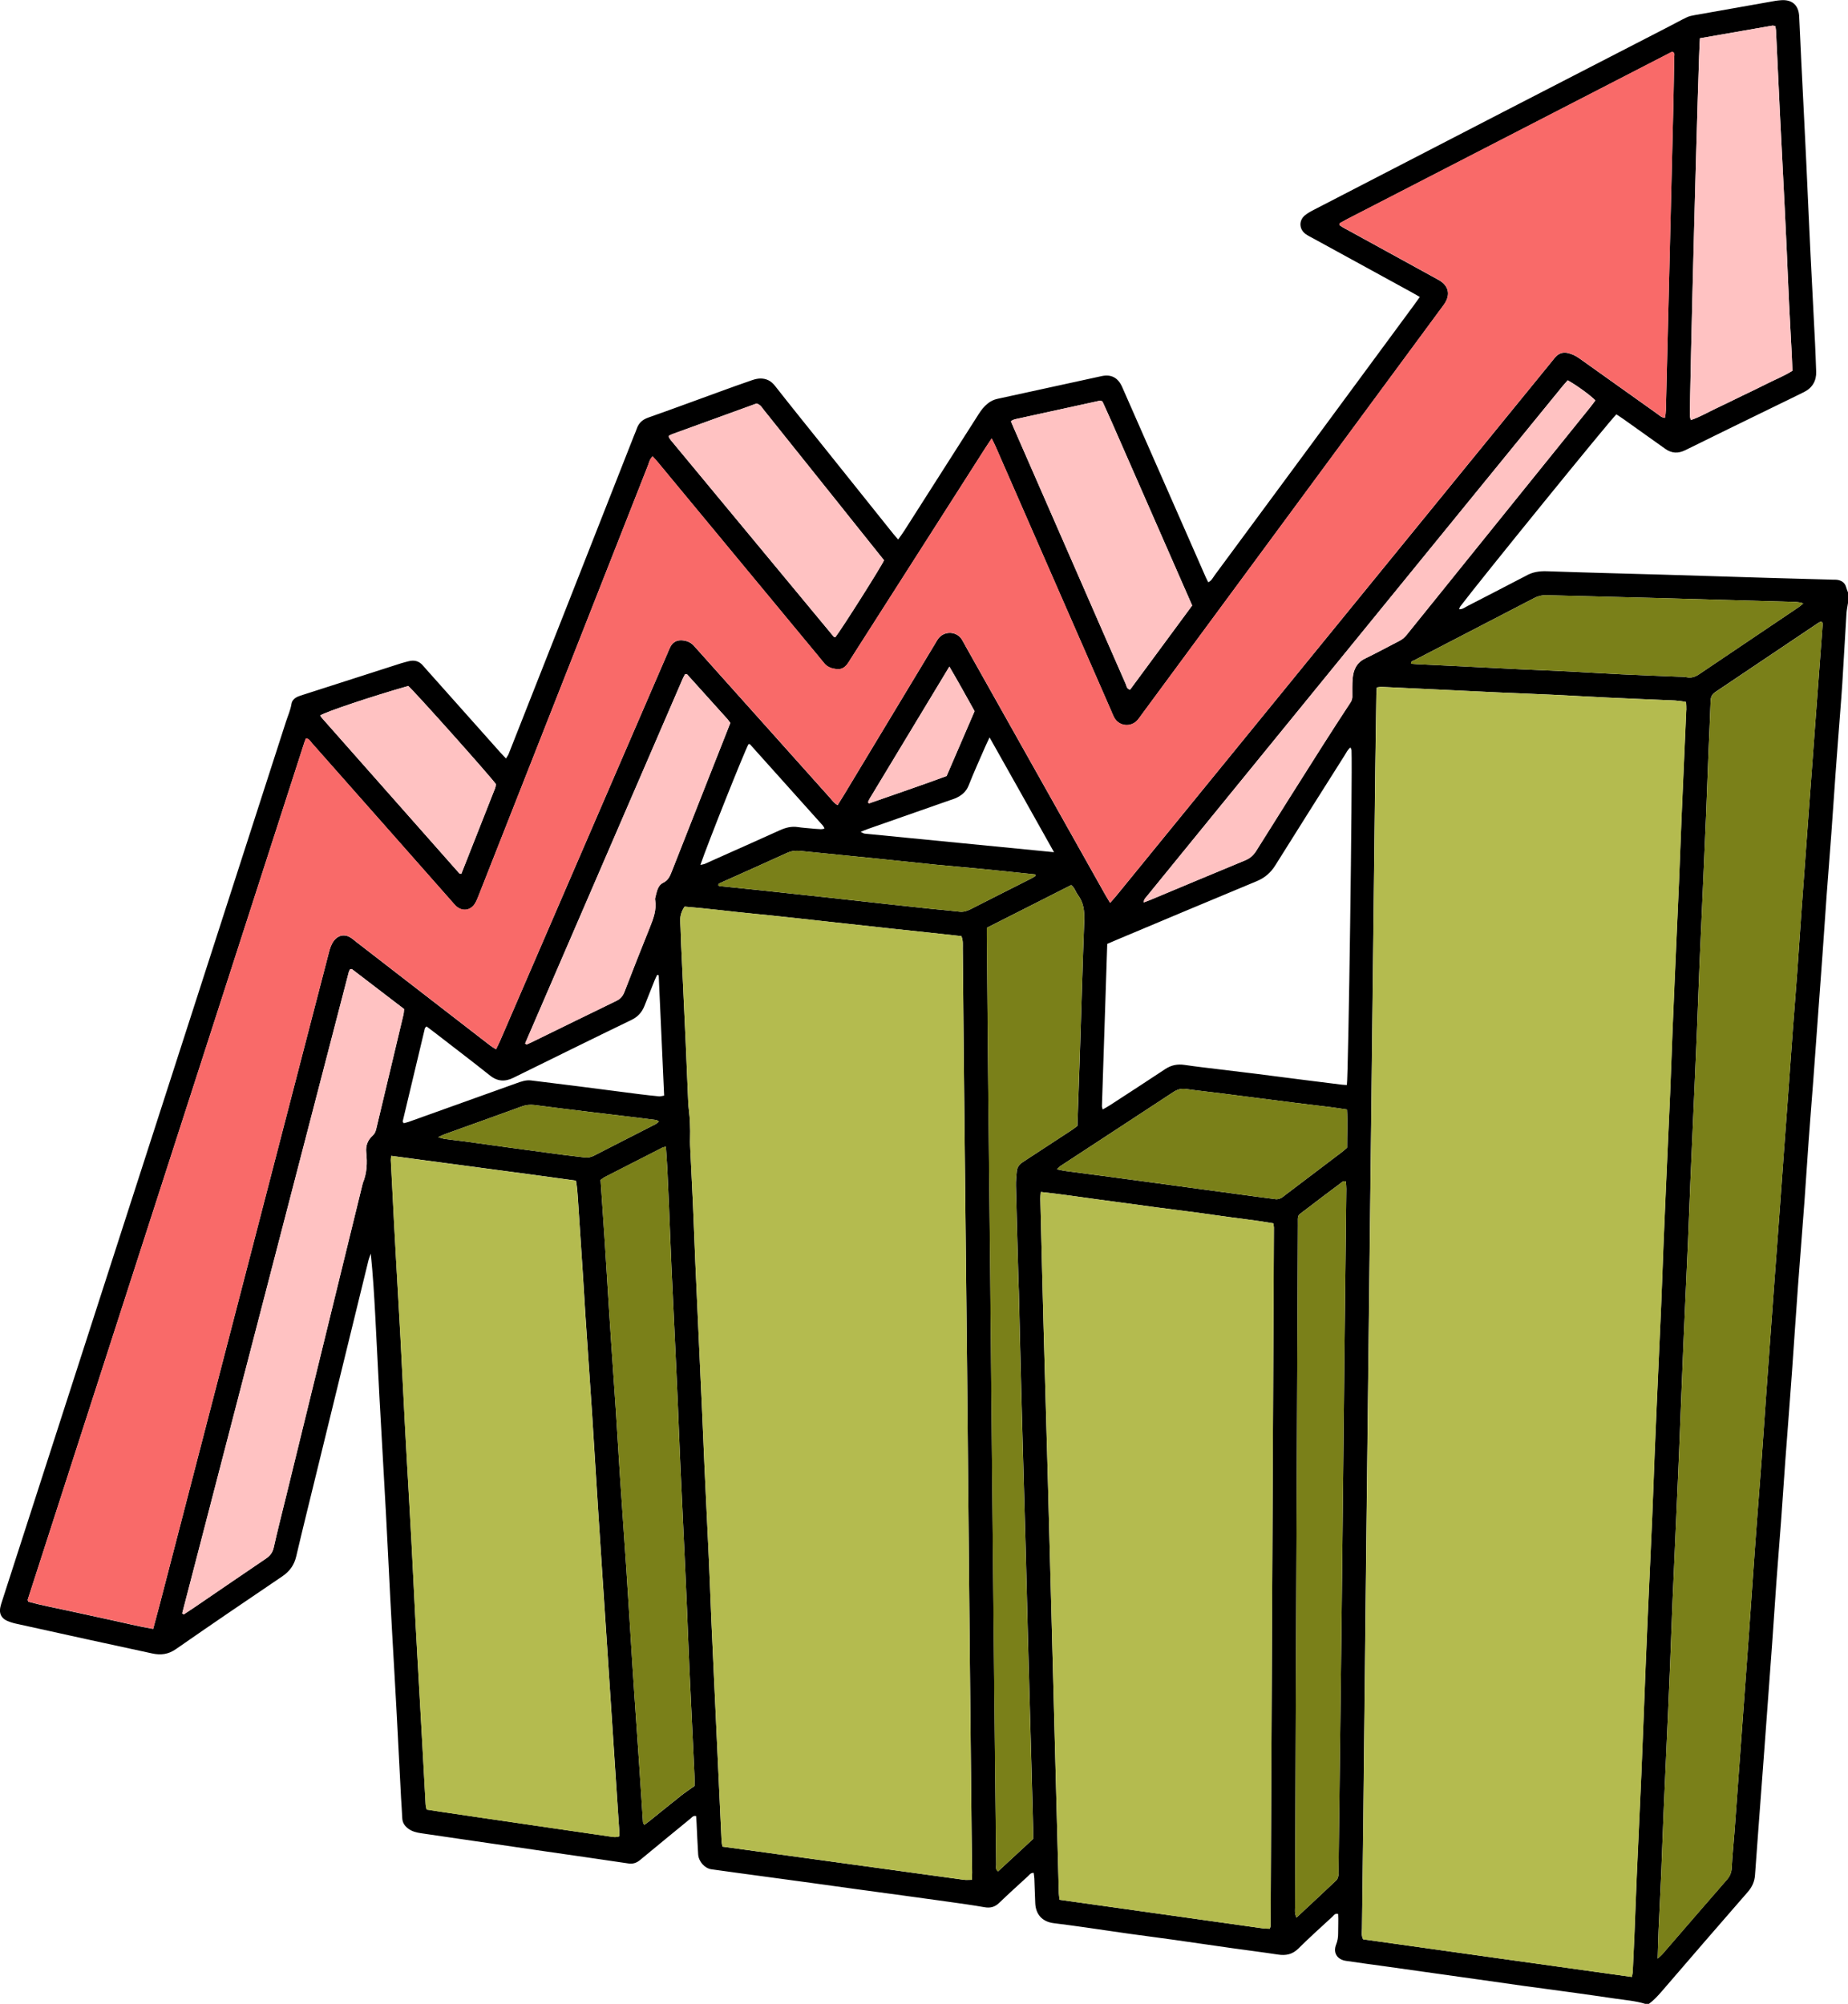 <?xml version="1.0" encoding="UTF-8"?>
<svg id="Livello_1" data-name="Livello 1" xmlns="http://www.w3.org/2000/svg" viewBox="0 0 725.65 786.84">
  <defs>
    <style>
      .cls-1, .cls-2, .cls-3, .cls-4, .cls-5 {
        stroke-width: 0px;
      }

      .cls-2 {
        fill: #f96a69;
      }

      .cls-3 {
        fill: #7a8019;
      }

      .cls-4 {
        fill: #b4bb4f;
      }

      .cls-5 {
        fill: #ffc2c2;
      }
    </style>
  </defs>
  <path class="cls-1" d="M725.65,232.53v4.23c-.21,1.37-.51,2.73-.6,4.1-.57,9.24-1.08,18.5-1.65,27.74-.23,3.63-.53,7.25-.8,10.88-.62,8.18-1.27,16.37-1.86,24.56-.57,7.84-1.07,15.68-1.65,23.51-.58,7.95-1.24,15.9-1.82,23.85-.58,7.95-1.09,15.91-1.67,23.87-.9,12.51-1.83,25.02-2.75,37.54-.28,3.74-.53,7.49-.82,11.23-.61,7.95-1.25,15.9-1.83,23.85-.58,7.95-1.07,15.91-1.65,23.87-.81,10.99-1.71,21.98-2.52,32.97-.82,11.22-1.57,22.46-2.36,33.69-.26,3.74-.55,7.48-.83,11.23-.61,8.07-1.24,16.13-1.83,24.2-.57,7.84-1.07,15.68-1.65,23.51-.59,7.95-1.26,15.9-1.83,23.85-.58,7.95-1.07,15.91-1.65,23.87-.9,12.51-1.83,25.02-2.76,37.54-.29,3.97-.59,7.95-.89,11.93-.59,7.84-1.18,15.67-1.76,23.5-.46,6.08-.92,12.16-1.34,18.24-.18,2.55-1.12,4.64-2.84,6.61-11.26,12.89-22.43,25.87-33.61,38.84-1.6,1.85-3.24,3.66-5.22,5.11h-1.41c-3.82-1.19-7.8-1.47-11.72-2.06-6.26-.94-12.53-1.8-18.8-2.67-5.8-.8-11.61-1.56-17.42-2.36s-11.6-1.65-17.4-2.47c-5.68-.8-11.37-1.6-17.06-2.4-6.15-.87-12.29-1.74-18.45-2.6-5.57-.78-11.15-1.5-16.71-2.34-3.46-.52-5.11-3.2-3.84-6.39.59-1.48.8-2.92.79-4.44-.02-2.54.15-5.09,0-7.57-1.29-.35-1.7.55-2.25,1.06-4.49,4.13-9.04,8.21-13.36,12.51-2.35,2.33-4.91,2.83-8.01,2.36-6.02-.92-12.07-1.67-18.11-2.52-7.54-1.07-15.08-2.19-22.62-3.25-5.8-.82-11.62-1.55-17.42-2.36-5.8-.81-11.59-1.7-17.39-2.52-4.18-.59-8.36-1.16-12.55-1.68-4.43-.55-7.07-3.41-7.23-7.96-.12-3.17-.22-6.33-.35-9.5-.03-.77-.18-1.55-.27-2.29-1.17-.05-1.61.73-2.19,1.27-3.8,3.49-7.64,6.95-11.36,10.53-1.69,1.63-3.47,2.09-5.75,1.69-4.73-.83-9.49-1.48-14.25-2.15-6.03-.86-12.07-1.67-18.11-2.5-6.04-.83-12.08-1.63-18.11-2.46-5.92-.81-11.84-1.65-17.76-2.46-6.04-.83-12.08-1.64-18.11-2.46-6.97-.95-13.94-1.87-20.9-2.86-2.65-.38-5.01-3.05-5.2-5.88-.26-4.1-.42-8.2-.62-12.3-.05-.92-.11-1.83-.17-2.7-1.15-.33-1.65.49-2.23.97-6.63,5.41-13.24,10.85-19.84,16.31-1.34,1.1-2.75,1.58-4.54,1.31-11.01-1.65-22.03-3.21-33.05-4.81-11.25-1.63-22.5-3.28-33.74-4.92-4.87-.71-9.74-1.4-14.6-2.14-1.74-.26-3.42-.64-4.93-1.72-1.56-1.11-2.42-2.44-2.48-4.37-.09-2.58-.33-5.15-.46-7.73-.57-10.9-1.1-21.8-1.69-32.69-.57-10.66-1.2-21.32-1.8-31.98-.27-4.8-.53-9.61-.78-14.41-.56-11.02-1.08-22.04-1.68-33.05-.81-15-1.7-29.99-2.52-44.99-.58-10.78-1.08-21.56-1.66-32.34-.43-8.08-.92-16.15-1.76-24.32-.31.91-.7,1.8-.93,2.74-6.86,28-13.71,56.01-20.55,84.02-2.61,10.7-5.28,21.39-7.79,32.11-.8,3.41-2.55,5.87-5.43,7.83-13.98,9.47-27.96,18.95-41.81,28.6-2.99,2.09-5.96,2.44-9.3,1.71-8.36-1.81-16.71-3.61-25.07-5.44-9.5-2.07-18.99-4.16-28.48-6.27-1.25-.28-2.5-.67-3.65-1.21-2.01-.96-2.9-2.72-2.51-4.92.2-1.15.61-2.27.96-3.38,8.97-27.8,17.95-55.59,26.92-83.38,28.12-87.09,56.24-174.18,84.34-261.27.75-2.33,1.79-4.57,2.17-7.04.2-1.32,1.24-2.24,2.47-2.8.64-.29,1.32-.48,1.99-.7,12.83-4.13,25.66-8.26,38.5-12.37,1-.32,2.03-.56,3.05-.83,2.26-.58,4.16-.05,5.68,1.77,1.05,1.26,2.17,2.46,3.26,3.69,8.97,10.07,17.95,20.15,26.92,30.22.69.78,1.43,1.53,2.35,2.52.42-.72.83-1.24,1.06-1.83,7.45-18.86,14.89-37.72,22.32-56.59,8.97-22.8,17.93-45.6,26.9-68.39.34-.87.75-1.73,1.04-2.61.76-2.28,2.22-3.64,4.56-4.46,9.39-3.3,18.72-6.78,28.08-10.17,4.18-1.52,8.36-3.04,12.57-4.48,1.08-.38,2.26-.68,3.4-.68,2.33,0,4.17.92,5.7,2.88,6.44,8.22,13.02,16.33,19.54,24.48,9.01,11.26,18.02,22.53,27.04,33.79.51.63,1.06,1.23,1.78,2.07.89-1.27,1.71-2.35,2.44-3.5,9.73-15.22,19.44-30.45,29.14-45.69,1.01-1.6,2.14-3.06,3.64-4.25,1.13-.9,2.35-1.49,3.76-1.8,13.62-2.96,27.23-5.95,40.85-8.91,3.82-.84,6.5.57,8.14,4.27,8.12,18.46,16.24,36.91,24.34,55.37,2.83,6.44,5.65,12.88,8.48,19.32.28.64.61,1.25.97,1.98,1.33-.61,1.85-1.84,2.58-2.83,12.07-16.31,24.12-32.64,36.16-48.97,13.92-18.88,27.84-37.76,41.76-56.65.82-1.12,1.62-2.25,2.59-3.59-1.24-.71-2.23-1.3-3.25-1.85-12.85-7.04-25.7-14.07-38.55-21.11-1.03-.56-2.1-1.07-3.05-1.75-2.54-1.82-2.73-5.25-.36-7.26,1.06-.9,2.32-1.59,3.56-2.23,24.77-12.82,49.55-25.63,74.34-38.42,21.66-11.18,43.34-22.33,65.01-33.5,2.39-1.23,4.73-2.54,7.16-3.7.93-.45,2.01-.66,3.04-.84,10.61-1.9,21.22-3.76,31.83-5.63.58-.1,1.17-.14,1.75-.2,4.52-.47,7.23,1.74,7.47,6.22.31,5.97.54,11.96.84,17.93.37,7.62.76,15.23,1.14,22.85.27,5.51.56,11.01.81,16.52.56,12.07,1.08,24.15,1.67,36.22.57,11.72,1.21,23.44,1.79,35.16.18,3.63.29,7.27.43,10.91.14,3.5-1.47,6.35-4.64,7.95-4.19,2.11-8.42,4.12-12.63,6.18-11.37,5.56-22.76,11.08-34.1,16.7-2.81,1.39-5.36,1.29-7.91-.53-5.43-3.89-10.89-7.76-16.34-11.63-.94-.67-1.92-1.29-2.84-1.9-2.41,2.21-53.99,65.73-61.34,75.5-.18.24-.23.58-.41,1.02,1.4.08,2.31-.74,3.28-1.24,7.2-3.68,14.37-7.43,21.55-11.15.41-.22.85-.4,1.25-.64,2.59-1.55,5.35-1.98,8.4-1.88,15.12.54,30.26.89,45.39,1.33,13.72.4,27.44.85,41.16,1.26,8.68.26,17.36.49,26.04.73.47,0,.95-.02,1.41.05,1.75.28,3.04,1.14,3.52,2.96.17.66.46,1.3.69,1.94ZM715.64,245.94c.04-.61.34-1.38-.54-1.9-.37.18-.81.34-1.18.59-13.43,9.02-26.85,18.07-40.3,27.07-1.3.87-1.87,1.92-1.92,3.48-.23,6.8-.57,13.6-.84,20.4-.33,8.32-.62,16.65-.96,24.98-.23,5.86-.5,11.72-.76,17.58-.6,13.48-1.22,26.96-1.79,40.44-.35,8.2-.62,16.41-.95,24.62-.23,5.98-.5,11.96-.76,17.93-.63,14.3-1.28,28.6-1.89,42.9-.33,7.73-.59,15.48-.92,23.21-.58,13.36-1.22,26.72-1.79,40.09-.6,14.07-1.13,28.14-1.69,42.2-.24,5.98-.51,11.96-.77,17.94-.6,13.59-1.22,27.19-1.81,40.79-.35,8.2-.62,16.41-.95,24.62-.23,5.98-.49,11.96-.76,17.93-.6,13.6-1.23,27.19-1.82,40.79-.35,8.09-.61,16.18-.95,24.27-.31,7.39-.71,14.77-1.03,22.15-.15,3.39-.21,6.79-.34,11.04,1-.92,1.45-1.26,1.81-1.68,1.93-2.21,3.83-4.44,5.75-6.66,6.52-7.54,13.04-15.09,19.59-22.6,1.21-1.38,1.83-2.83,1.92-4.72.23-4.69.74-9.36,1.08-14.03.97-12.98,1.91-25.97,2.85-38.96.93-12.75,1.87-25.5,2.78-38.26.81-11.35,1.59-22.7,2.39-34.05.25-3.63.53-7.25.8-10.88.6-7.84,1.22-15.67,1.8-23.51.59-8.07,1.11-16.15,1.69-24.22.9-12.52,1.82-25.03,2.73-37.55.27-3.74.54-7.49.82-11.23.64-8.54,1.28-17.08,1.91-25.62.54-7.49,1.06-14.98,1.61-22.46.64-8.77,1.31-17.55,1.95-26.32.53-7.25,1.02-14.51,1.56-21.76.6-7.95,1.25-15.9,1.83-23.86.58-7.95,1.07-15.92,1.65-23.87.9-12.52,1.83-25.03,2.75-37.55.29-3.86.58-7.72.86-11.58.63-8.54,1.26-17.08,1.89-25.62.35-4.68.7-9.36,1.05-14.04.55-7.37,1.12-14.74,1.64-22.11ZM706.34,238.37c.54-.37,1.01-.83,1.76-1.44-2-.69-3.76-.59-5.49-.64-17.47-.51-34.95-1.01-52.42-1.48-14.31-.38-28.61-.71-42.93-1.09-1.69-.05-3.2.27-4.72,1.06-15.7,8.17-31.42,16.3-47.13,24.44-.58.3-1.4.37-1.33,1.41.69.05,1.39.12,2.09.15,5.5.27,11.01.53,16.52.8,7.96.39,15.93.81,23.89,1.19,6.56.31,13.13.56,19.69.89,6.79.34,13.58.79,20.37,1.11,7.38.35,14.77.61,22.15.92,1.17.05,2.37,0,3.51.23,1.88.39,3.4-.17,4.94-1.21,13.02-8.8,26.06-17.56,39.09-26.34ZM703.82,145.58c-.1-2.46-.16-4.8-.29-7.13-.33-6.56-.72-13.11-1.03-19.67-.36-7.38-.64-14.76-.98-22.13-.24-5.39-.51-10.77-.78-16.16-.61-12.06-1.24-24.12-1.83-36.18-.53-10.77-1.01-21.55-1.53-32.32-.03-.57-.18-1.13-.27-1.7-.46-.1-.81-.28-1.12-.23-9.46,1.63-18.91,3.29-28.47,4.96-.53,3.34-4.16,142.25-3.93,148.4.02.43.17.85.32,1.52,3.61-1.19,6.71-3.06,9.96-4.58,3.39-1.59,6.75-3.27,10.12-4.9,3.27-1.59,6.56-3.12,9.79-4.77,3.31-1.69,6.81-3.05,10.05-5.11ZM662.17,278.81c.04-1.03-.06-2.06-.1-3.14-2.95-.69-5.75-.67-8.55-.79-7.5-.32-15.01-.62-22.5-.98-7.15-.34-14.29-.77-21.43-1.11-7.27-.34-14.54-.61-21.81-.93-5.15-.23-10.31-.5-15.47-.74-9.96-.47-19.92-.95-29.88-1.41-.54-.02-1.1.14-1.81.23-.07,1.21-.17,2.24-.19,3.27-.15,9.62-.3,19.24-.42,28.86-.24,19.95-.46,39.89-.69,59.84-.48,41.18-.96,82.37-1.44,123.55-.47,40.48-.96,80.96-1.41,121.44-.39,34.97-.74,69.94-1.12,104.91-.17,15.13-.38,30.27-.55,45.41-.01,1.37-.32,2.79.45,4.27,35.1,4.96,70.24,9.85,105.49,14.77.15-.8.33-1.36.36-1.92.23-4.69.46-9.38.65-14.07.32-7.86.59-15.71.93-23.57.58-13.36,1.24-26.72,1.81-40.09.59-13.96,1.1-27.91,1.66-41.86.24-6.1.51-12.19.77-18.29.61-13.48,1.24-26.96,1.82-40.44.35-8.21.62-16.42.95-24.63.24-5.98.5-11.96.76-17.94.6-13.48,1.22-26.96,1.8-40.44.36-8.32.63-16.65.96-24.97.24-5.98.51-11.96.77-17.94.6-13.59,1.23-27.19,1.81-40.79.35-8.09.61-16.18.93-24.27.24-5.98.5-11.96.76-17.94.61-13.95,1.25-27.9,1.84-41.85.34-7.97.61-15.94.94-23.92.25-6.1.53-12.2.8-18.29.36-8.08.73-16.17,1.07-24.26ZM657.39,22.65c0-.74.39-1.64-.45-2.21-.27.02-.53-.03-.72.07-42.52,21.89-85.03,43.8-127.55,65.71-.83.43-1.64.91-2.46,1.37-.1.06-.21.14-.26.23-.04.09,0,.22,0,.57.45.3.99.7,1.58,1.03,2.67,1.48,5.35,2.92,8.02,4.39,9.76,5.36,19.53,10.7,29.29,16.09,4.08,2.26,4.86,5.89,2.16,9.68-.34.48-.69.95-1.04,1.42-39.27,53.25-78.53,106.5-117.79,159.76-.49.66-.94,1.35-1.48,1.97-2.59,3-7.31,2.51-9.18-.97-.55-1.03-.96-2.14-1.43-3.21-15.03-34.37-30.06-68.75-45.1-103.11-.41-.95-.91-1.88-1.58-3.27-.96,1.44-1.62,2.4-2.25,3.38-17.61,27.57-35.22,55.15-52.83,82.73-.57.89-1.09,1.82-1.74,2.65-.99,1.28-2.36,2.03-3.98,1.84-1.87-.21-3.68-.73-4.96-2.33-1.02-1.28-2.08-2.54-3.13-3.81-20.73-25.03-41.45-50.06-62.17-75.09-.66-.79-1.37-1.54-2.07-2.33-1.17,1.06-1.37,2.39-1.84,3.57-15.25,38.72-30.48,77.45-45.72,116.17-6.78,17.24-13.57,34.47-20.37,51.7-.51,1.31-1,2.64-1.68,3.86-1.73,3.11-5.14,3.6-7.68,1.19-.59-.56-1.1-1.22-1.65-1.83-8.31-9.41-16.61-18.83-24.93-28.23-9.94-11.25-19.88-22.51-29.84-33.75-.67-.76-1.14-1.8-2.41-1.95-.22.55-.47,1.08-.65,1.63-36.21,112.17-72.4,224.34-108.6,336.52-.03.1,0,.23.02.35.02.1.08.2.21.51,5.28,1.45,10.81,2.44,16.28,3.66,5.37,1.19,10.75,2.36,16.13,3.51,5.47,1.17,10.9,2.54,16.61,3.5.91-3.37,1.77-6.52,2.59-9.68,10.99-42.32,21.97-84.64,32.95-126.96,9.04-34.83,18.07-69.66,27.11-104.49,2.12-8.17,4.24-16.33,6.36-24.5.41-1.6.91-3.16,1.9-4.51,1.62-2.23,4.18-2.8,6.5-1.38.9.55,1.69,1.26,2.52,1.91,17.44,13.49,34.88,26.99,52.32,40.47.7.54,1.49.98,2.38,1.55.62-1.3,1.16-2.33,1.62-3.39,21.9-50.69,43.8-101.38,65.7-152.07.37-.86.69-1.75,1.13-2.57.98-1.84,2.53-2.71,4.63-2.55,1.69.13,3.2.69,4.41,1.93.73.76,1.42,1.56,2.12,2.35,17.21,19.23,34.42,38.47,51.64,57.7.84.94,1.55,2.05,2.88,2.71.76-1.22,1.52-2.4,2.24-3.59,12.05-19.99,24.1-39.98,36.15-59.96.36-.61.69-1.23,1.11-1.79,2.35-3.15,7.15-3.01,9.25.27.57.89,1.03,1.84,1.54,2.76,18.27,32.51,36.53,65.02,54.81,97.53.56.99,1.17,1.96,1.89,3.17.95-1.08,1.74-1.92,2.47-2.82,23.13-28.37,46.26-56.74,69.39-85.11,33.94-41.64,67.89-83.29,101.83-124.95.37-.45.72-.92,1.11-1.37,1.36-1.53,2.97-2.12,5.04-1.63,1.64.39,3.05,1.1,4.41,2.07,10.12,7.23,20.25,14.43,30.39,21.63.94.67,1.75,1.57,3.23,1.75.43-2.08.39-4.18.45-6.26.27-10.21.5-20.41.75-30.62.49-19.94.97-39.89,1.46-59.83.22-8.8.45-17.6.65-26.39.14-6.1.24-12.2.31-18.3ZM624.19,160.22c.79-.99,1.53-2.02,2.26-3-1.92-2-7.45-6.01-10.87-7.89-.74.84-1.37,1.53-1.96,2.25-10.38,12.73-20.76,25.46-31.14,38.19-35.65,43.74-71.31,87.48-106.95,131.22-8.45,10.37-16.9,20.74-25.34,31.11-.47.57-1.09,1.08-1.06,2.25,1.04-.4,1.79-.66,2.52-.97,12.43-5.19,24.85-10.42,37.3-15.56,1.95-.8,3.27-2.02,4.38-3.79,8.64-13.82,17.35-27.6,26.08-41.36,3.58-5.64,7.23-11.24,10.89-16.83.47-.73.71-1.44.71-2.29,0-2.35-.08-4.71.12-7.04.29-3.41,1.49-6.27,4.89-7.92,4.54-2.19,8.95-4.63,13.45-6.92,1.18-.6,2.09-1.38,2.92-2.42,23.92-29.69,47.86-59.36,71.8-89.04ZM528.87,426.05c.61-3.81,2.23-121.24,1.83-131.39,0-.31-.2-.6-.4-1.17-1.19.91-1.68,2.12-2.33,3.14-9.09,14.37-18.18,28.74-27.19,43.15-1.81,2.9-4.13,4.91-7.31,6.23-18.39,7.63-36.73,15.36-55.09,23.07-1.18.49-2.34,1.01-3.6,1.55-.7,21.37-1.4,42.58-2.09,63.8,0,.31.15.62.3,1.22,1.01-.59,1.91-1.06,2.76-1.61,7.27-4.73,14.56-9.44,21.78-14.24,2.39-1.59,4.85-2.06,7.65-1.64,4.52.67,9.07,1.17,13.6,1.73,4.65.57,9.3,1.11,13.96,1.69,6.51.82,13.02,1.67,19.52,2.5,4.88.62,9.76,1.23,14.64,1.83.66.08,1.32.09,1.97.13ZM528.95,450.64c-.02-4.99.27-9.89-.05-14.98-2.21-.32-4.27-.66-6.34-.92-4.65-.59-9.3-1.12-13.96-1.7-4.88-.61-9.76-1.24-14.64-1.86-4.65-.6-9.29-1.22-13.94-1.8-4.77-.6-9.54-1.1-14.3-1.76-1.86-.26-3.4.15-4.96,1.18-14.69,9.66-29.42,19.27-44.13,28.91-.53.34-.97.82-1.65,1.41,1.27.27,2.18.51,3.11.64,5.92.8,11.84,1.57,17.77,2.35,4.18.55,8.36,1.11,12.54,1.68,6.26.85,12.53,1.7,18.8,2.55,6.03.82,12.07,1.64,18.11,2.45,5.22.71,10.44,1.43,15.67,2.08.64.08,1.37-.15,1.98-.42.63-.29,1.16-.79,1.72-1.22,7.48-5.66,14.96-11.32,22.43-17,.64-.49,1.22-1.05,1.84-1.59ZM528.66,466.82c0-1-.12-2-.18-2.9-1.09-.34-1.56.3-2.09.69-4.6,3.45-9.2,6.89-13.75,10.4-3.45,2.66-2.97,1.67-3,6.08-.28,61.61-.54,123.21-.8,184.81-.12,27.58-.21,55.15-.29,82.73,0,1.25-.3,2.56.55,4.33,5.4-5.04,10.55-9.82,15.64-14.65.46-.43.67-1.21.8-1.86.14-.68.05-1.4.06-2.11.38-31.56.78-63.12,1.15-94.69.23-19.24.43-38.49.64-57.73.19-18.07.38-36.14.58-54.21.23-20.3.47-40.6.69-60.9ZM500.21,481.94c0-.46-.13-.91-.23-1.59-7.5-1.3-15.07-2.08-22.58-3.19-7.65-1.12-15.33-2.02-23-3.05-7.55-1-15.09-2.06-22.64-3.05-7.62-1.01-15.22-2.2-23.07-3.02-.07,1.04-.19,1.84-.17,2.64.39,16.07.76,32.14,1.2,48.21.56,20.88,1.18,41.76,1.76,62.64.46,16.65.9,33.31,1.34,49.97.5,18.65.98,37.3,1.47,55.95.49,18.65.98,37.3,1.49,55.95.02.8.18,1.6.3,2.57,26.67,3.75,53.23,7.5,79.79,11.22.9.13,1.81.11,2.74.15.14-.54.31-.87.31-1.2.45-91.41.88-182.81,1.3-274.21ZM443.75,270.82c8.09-10.97,16.22-22,24.38-33.06-10.52-23.98-20.95-47.8-31.4-71.61-1.22-2.79-2.5-5.56-3.75-8.33-.05-.1-.16-.18-.25-.24-.09-.07-.2-.11-.3-.16-.23-.02-.47-.09-.69-.05-10.75,2.34-21.5,4.69-32.25,7.05-.86.19-1.77.34-2.53,1,.46,1.1.86,2.07,1.28,3.03,8.54,19.54,17.09,39.08,25.63,58.62,6.05,13.85,12.09,27.71,18.18,41.55.34.78.35,1.91,1.7,2.2ZM425.73,361.26c.14-3.66-.28-6.93-2.5-9.9-.89-1.18-1.23-2.75-2.6-3.83-11.03,5.58-21.98,11.13-33.12,16.77,0,1.13,0,1.83,0,2.53.16,18.3.31,36.61.49,54.91.26,26.05.56,52.09.83,78.14.22,21.47.4,42.94.61,64.41.34,34.96.69,69.92,1.05,104.88.21,21,.43,42,.68,63,0,.84-.37,1.85.72,2.66,4.66-4.31,9.3-8.6,13.79-12.76,0-1.6.03-2.88,0-4.17-.21-8.09-.43-16.19-.65-24.28-.42-15.37-.86-30.73-1.27-46.09-.32-12.08-.6-24.16-.93-36.24-.58-21.23-1.21-42.45-1.77-63.68-.36-13.49-.65-26.98-.98-40.47-.03-1.29-.11-2.58-.15-3.87-.35-12.55-.71-25.09-1.02-37.65-.05-1.86.16-3.73.32-5.59.12-1.48.84-2.67,2.08-3.51.68-.46,1.37-.91,2.05-1.36,5.8-3.79,11.59-7.56,17.37-11.36.87-.57,1.68-1.22,2.33-1.71.31-8.96.64-17.63.92-26.31.59-18.17,1.07-36.36,1.78-54.53ZM406.62,343.93c-.05-.19-.1-.39-.15-.58-7.2-.74-14.41-1.52-21.61-2.22-5.83-.57-11.67-1.04-17.5-1.61-8.28-.83-16.55-1.73-24.82-2.57-9.44-.96-18.89-1.88-28.33-2.82-1.77-.18-3.43,0-5.12.76-8.73,4-17.51,7.89-26.27,11.82-.43.19-.87.38-.74.99.2.08.39.23.6.24,5.25.55,10.49,1.07,15.73,1.62,8.5.9,17.01,1.82,25.51,2.74,2.67.29,5.35.59,8.03.89,5.59.61,11.17,1.24,16.77,1.85,5.71.62,11.41,1.25,17.12,1.84,3.61.38,7.24.66,10.84,1.08,1.6.19,2.97-.21,4.37-.92,7.93-4.05,15.88-8.04,23.82-12.06.61-.31,1.16-.69,1.75-1.05ZM413.89,334.64c-8.45-15.13-16.71-29.8-25.32-45.09-.74,1.58-1.25,2.61-1.71,3.67-2.19,5.05-4.49,10.07-6.5,15.19-1,2.53-2.81,3.95-5.09,5-.74.34-1.54.55-2.31.82-10.72,3.75-21.44,7.51-32.16,11.27-.86.3-1.69.67-2.86,1.14.76.35,1.16.66,1.6.7,24.58,2.43,49.18,4.83,74.36,7.29ZM381.62,738.14c.04-1.27.11-2.19.1-3.11-.06-4.93-.15-9.85-.2-14.78-.24-23.58-.49-47.17-.72-70.75-.37-37.67-.69-75.33-1.07-113-.41-40.59-.87-81.19-1.29-121.79-.15-14.08-.23-28.16-.39-42.24-.02-1.49.2-3.05-.54-4.88-8.94-1.04-18.01-1.94-27.07-2.92-9.09-.99-18.17-2-27.26-2.99-9.09-.99-18.17-2.03-27.27-2.9-9.08-.87-18.12-2.07-27.09-2.78-1.4,2.02-1.83,4.01-1.69,6.21.19,2.92.2,5.86.34,8.79.59,12.89,1.22,25.78,1.8,38.67.35,7.73.62,15.48.98,23.21.08,1.87.39,3.73.53,5.6.13,1.87.22,3.74.24,5.62.03,1.87-.11,3.74-.03,5.61.33,7.5.75,15,1.08,22.5.35,7.86.63,15.71.96,23.57.24,5.63.52,11.25.77,16.88.63,13.83,1.27,27.66,1.89,41.49.31,7.03.58,14.07.91,21.1.58,12.54,1.21,25.08,1.78,37.62.36,7.86.63,15.71.96,23.57.25,5.98.54,11.96.82,17.93.6,13.01,1.21,26.02,1.81,39.03.46,9.84.9,19.69,1.37,29.53.03.67.2,1.33.33,2.16,31.71,4.36,63.26,8.71,94.81,13.03.91.13,1.85.02,3.16.02ZM382.69,279.25c-3.17-5.65-6.28-11.37-9.9-17.5-10.72,17.74-21.06,34.87-31.4,52.01-.18.3-.3.63-.44.96-.04.11-.09.23-.07.34.01.08.12.15.35.41,10.13-3.58,20.39-7.02,30.47-10.75,3.71-8.59,7.32-16.96,10.99-25.47ZM347.13,220c-5.26-6.57-10.52-13.16-15.79-19.75-10.47-13.1-20.93-26.2-31.42-39.28-.71-.89-1.23-2.03-2.84-2.53-10.82,3.93-21.92,7.95-33.02,11.99-.52.19-1.01.48-1.44.69,0,.32-.04.46,0,.53.24.4.47.81.76,1.17,21.32,25.73,42.64,51.45,63.97,77.17.07.08.19.13.3.17s.23.05.34.07c2.53-3.22,18.07-27.76,19.12-30.22ZM323.75,325.27c-.26-.46-.37-.79-.58-1.03-9.53-10.65-19.08-21.29-28.62-31.93-.08-.08-.2-.14-.31-.15-.1-.01-.22.03-.33.06-1.44,2.45-15.89,38.67-18.89,47.4.85-.19,1.3-.23,1.69-.39,2.46-1.08,4.91-2.2,7.37-3.3,7.37-3.3,14.76-6.57,22.11-9.91,2.3-1.05,4.6-1.64,7.14-1.25,1.74.27,3.5.37,5.24.54.82.08,1.63.18,2.45.2.88.03,1.79.27,2.75-.23ZM281.38,297.58c1.8-4.57,3.6-9.14,5.4-13.71-.44-.58-.75-1.07-1.14-1.51-5.25-5.84-10.52-11.67-15.78-17.51-.08-.08-.2-.14-.31-.16-.1-.02-.23.02-.56.06-.26.48-.61,1.07-.88,1.68-20.64,47.76-41.28,95.52-61.92,143.28.18.15.36.29.53.44.63-.28,1.27-.53,1.89-.84,11.16-5.45,22.31-10.93,33.48-16.35,1.6-.77,2.5-1.9,3.13-3.54,3.24-8.42,6.54-16.83,9.92-25.19,1.42-3.51,2.73-6.99,2.11-10.87-.03-.23-.05-.48,0-.7.64-2.23.83-4.9,3.13-6.03,1.95-.96,2.63-2.49,3.32-4.24,5.87-14.95,11.77-29.88,17.66-44.82ZM272.71,701.25c.1-2.37-.07-5.05-.19-7.73-.59-12.66-1.22-25.31-1.79-37.97-.36-7.86-.63-15.71-.96-23.57-.25-5.86-.52-11.72-.79-17.58-.6-12.89-1.22-25.78-1.8-38.67-.35-7.73-.63-15.48-.96-23.21-.24-5.63-.5-11.25-.76-16.88-.6-12.77-1.22-25.54-1.8-38.31-.35-7.86-.63-15.71-.96-23.56-.2-4.8-.4-9.61-.64-14.41-.15-2.92-.38-5.85-.59-9.09-.74.19-1.09.22-1.38.37-7.52,3.82-15.04,7.66-22.55,11.52-.6.31-1.12.76-1.71,1.17.57,8.34,1.15,16.53,1.68,24.72.59,9.01,1.12,18.03,1.69,27.04.24,3.86.5,7.72.76,11.59.6,8.77,1.23,17.55,1.81,26.33.59,8.89,1.09,17.79,1.68,26.69.81,12.17,1.69,24.33,2.5,36.51.83,12.52,1.59,25.05,2.38,37.58.26,4.1.53,8.19.82,12.29.61,8.89,1.23,17.78,1.83,26.68.51,7.61.99,15.22,1.51,22.82.02.28.28.55.5.98.86-.64,1.62-1.16,2.33-1.74,4.03-3.23,8.01-6.5,12.06-9.7,1.63-1.29,3.37-2.44,5.34-3.85ZM258.71,430.49c.63.06,1.3-.16,2.08-.28-.72-15.89-1.43-31.57-2.14-47.25-.2-.06-.39-.11-.6-.17-.33.7-.69,1.39-.99,2.11-1.35,3.36-2.67,6.75-4.02,10.12-.99,2.48-2.57,4.25-5.1,5.47-15.5,7.49-30.92,15.13-46.37,22.72-3.21,1.58-6.17,1.49-9.13-.87-7.25-5.76-14.62-11.37-21.95-17.04-1-.77-2.01-1.52-3-2.26-.34.37-.6.51-.64.7-2.92,12.18-5.82,24.36-8.72,36.55-.02.09.03.23.08.32.05.1.14.19.32.43.58-.15,1.24-.28,1.88-.5,5.07-1.81,10.14-3.63,15.21-5.45,9.03-3.24,18.06-6.48,27.09-9.71,1.87-.67,3.75-1.38,5.8-1.13,5.81.71,11.62,1.43,17.43,2.16,8.37,1.07,16.72,2.16,25.09,3.23,2.56.32,5.12.61,7.69.85ZM258.74,440.4c-.51-.3-.77-.57-1.06-.61-4.06-.52-8.13-1.01-12.2-1.51-4.65-.56-9.3-1.1-13.95-1.67-7.2-.88-14.41-1.75-21.6-2.7-1.79-.23-3.43-.05-5.13.58-10,3.66-20.03,7.22-30.05,10.83-.74.27-1.45.64-2.71,1.21,1.3.34,2.04.61,2.8.72,2.55.35,5.12.6,7.67.94,6.14.84,12.28,1.72,18.43,2.56,6.73.92,13.45,1.82,20.18,2.71,2.79.37,5.58.64,8.37,1.01,1.33.17,2.51-.06,3.72-.68,8.01-4.13,16.05-8.2,24.08-12.31.47-.24.87-.64,1.46-1.08ZM243.18,721.04c0-.75.04-1.44,0-2.12-.18-2.81-.39-5.61-.57-8.42-.7-10.65-1.4-21.3-2.1-31.95-.94-14.27-1.88-28.55-2.82-42.83-.94-14.28-1.91-28.55-2.82-42.83-.81-12.52-1.57-25.05-2.36-37.57-.27-4.21-.56-8.42-.85-12.64-.61-8.89-1.22-17.78-1.81-26.68-.34-5.15-.61-10.3-.95-15.45-.64-9.95-1.32-19.89-1.97-29.84-.15-2.32-.3-4.65-.78-7.13-24.1-3.33-48.13-6.43-72.54-9.73-.07.81-.16,1.25-.14,1.7.4,8.08.82,16.17,1.25,24.25.25,4.8.52,9.6.79,14.41.59,10.42,1.2,20.84,1.76,31.26.59,11.01,1.12,22.02,1.69,33.03.24,4.68.49,9.37.76,14.05.6,10.54,1.23,21.07,1.79,31.61.59,11.01,1.11,22.03,1.67,33.03.24,4.69.51,9.37.77,14.05.61,10.77,1.22,21.54,1.82,32.32.46,8.31.91,16.63,1.37,24.94.04.68.24,1.34.38,2.04,1.99.31,3.83.61,5.68.88,5.68.84,11.36,1.68,17.03,2.51,5.44.8,10.89,1.59,16.34,2.39,5.91.86,11.82,1.73,17.73,2.59,5.21.76,10.43,1.53,15.64,2.27,1,.14,2.05.33,3.26-.16ZM194.39,309.54c.21-.53.24-1.13.34-1.62-2.3-3.27-32.4-36.94-34.44-38.56-14.2,4.05-32.06,10.02-34.53,11.56.18.3.31.62.53.87,18,20.38,36.02,40.75,54.04,61.12.07.08.19.13.3.16.1.03.21.03.51.07,4.41-11.17,8.84-22.38,13.25-33.6ZM158.43,398.39c.16-.66.15-1.37.24-2.18-6.84-5.24-13.63-10.44-20.42-15.63-.08-.06-.23-.07-.34-.07-.11,0-.22.07-.52.17-.12.29-.35.68-.46,1.11-21.8,83.9-43.6,167.81-65.39,251.71.2.14.4.29.61.43,1.45-.96,2.9-1.9,4.34-2.88,9.3-6.34,18.58-12.72,27.9-19.02,1.63-1.11,2.65-2.36,3.1-4.38,1.53-6.86,3.29-13.67,4.96-20.5,10-40.86,20.01-81.72,30.01-122.58,1.63-3.89,1.79-7.94,1.35-12.05-.29-2.67.62-4.88,2.53-6.62.86-.79,1.17-1.67,1.42-2.71,3.55-14.93,7.12-29.86,10.67-44.8Z"/>
  <path class="cls-3" d="M715.1,244.05c.89.51.59,1.29.54,1.9-.52,7.37-1.08,14.74-1.64,22.11-.35,4.68-.7,9.36-1.05,14.04-.63,8.54-1.26,17.08-1.89,25.62-.29,3.86-.58,7.72-.86,11.58-.92,12.52-1.85,25.03-2.75,37.55-.58,7.95-1.07,15.92-1.65,23.87-.58,7.96-1.23,15.91-1.83,23.86-.54,7.25-1.03,14.51-1.56,21.76-.64,8.77-1.31,17.55-1.95,26.32-.55,7.48-1.07,14.97-1.61,22.46-.63,8.54-1.27,17.08-1.91,25.62-.28,3.74-.55,7.49-.82,11.23-.92,12.52-1.83,25.03-2.73,37.55-.58,8.08-1.11,16.15-1.69,24.22-.57,7.84-1.2,15.67-1.8,23.51-.28,3.63-.55,7.25-.8,10.88-.8,11.35-1.58,22.7-2.39,34.05-.91,12.75-1.85,25.51-2.78,38.26-.95,12.99-1.89,25.97-2.85,38.96-.35,4.68-.85,9.35-1.08,14.03-.09,1.89-.72,3.34-1.92,4.72-6.56,7.51-13.07,15.06-19.59,22.6-1.92,2.21-3.82,4.45-5.75,6.66-.36.41-.81.76-1.81,1.68.13-4.25.19-7.64.34-11.04.32-7.39.72-14.77,1.03-22.15.34-8.09.6-16.18.95-24.27.58-13.6,1.22-27.19,1.82-40.79.27-5.98.53-11.96.76-17.93.33-8.21.61-16.42.95-24.62.58-13.6,1.21-27.2,1.81-40.79.26-5.98.53-11.96.77-17.94.57-14.07,1.1-28.14,1.69-42.2.57-13.36,1.21-26.72,1.79-40.09.34-7.74.59-15.48.92-23.21.61-14.3,1.26-28.6,1.89-42.9.26-5.98.53-11.96.76-17.93.33-8.21.6-16.42.95-24.62.57-13.48,1.2-26.96,1.79-40.44.26-5.86.53-11.72.76-17.58.33-8.32.62-16.65.96-24.98.27-6.8.61-13.59.84-20.4.05-1.56.62-2.61,1.92-3.48,13.45-9,26.87-18.05,40.3-27.07.38-.25.81-.41,1.18-.59Z"/>
  <path class="cls-3" d="M708.1,236.93c-.75.61-1.22,1.07-1.76,1.44-13.03,8.78-26.08,17.54-39.09,26.34-1.53,1.04-3.05,1.6-4.94,1.21-1.14-.23-2.34-.18-3.51-.23-7.39-.31-14.77-.57-22.15-.92-6.79-.32-13.58-.77-20.37-1.11-6.56-.33-13.12-.57-19.69-.89-7.96-.38-15.93-.79-23.89-1.19-5.51-.27-11.01-.53-16.52-.8-.7-.03-1.4-.1-2.09-.15-.07-1.04.76-1.11,1.33-1.41,15.71-8.14,31.43-16.27,47.13-24.44,1.52-.79,3.03-1.1,4.72-1.06,14.31.38,28.62.71,42.93,1.09,17.47.47,34.95.97,52.42,1.48,1.73.05,3.49-.06,5.49.64Z"/>
  <path class="cls-5" d="M703.53,138.45c.12,2.34.19,4.67.29,7.13-3.23,2.06-6.73,3.42-10.05,5.11-3.23,1.65-6.52,3.18-9.79,4.77-3.37,1.64-6.72,3.31-10.12,4.9-3.25,1.52-6.35,3.39-9.96,4.58-.15-.66-.3-1.09-.32-1.52-.23-6.14,3.4-145.05,3.93-148.4,9.56-1.67,19.01-3.33,28.47-4.96.31-.06.66.13,1.12.23.09.57.24,1.13.27,1.7.52,10.77,1,21.55,1.53,32.32.59,12.06,1.22,24.12,1.83,36.18.27,5.39.54,10.77.78,16.16.34,7.38.62,14.76.98,22.13.31,6.56.7,13.12,1.03,19.67Z"/>
  <path class="cls-4" d="M662.07,275.66c.04,1.08.14,2.11.1,3.14-.34,8.08-.71,16.17-1.07,24.26-.27,6.1-.55,12.19-.8,18.29-.33,7.97-.6,15.94-.94,23.92-.6,13.95-1.23,27.9-1.84,41.85-.27,5.98-.53,11.96-.76,17.94-.32,8.09-.59,16.18-.93,24.27-.58,13.6-1.21,27.2-1.81,40.79-.27,5.98-.53,11.96-.77,17.94-.33,8.32-.61,16.65-.96,24.97-.58,13.48-1.2,26.96-1.8,40.44-.26,5.98-.52,11.96-.76,17.94-.32,8.21-.6,16.42-.95,24.63-.58,13.48-1.22,26.96-1.82,40.44-.27,6.1-.53,12.19-.77,18.29-.56,13.96-1.07,27.91-1.66,41.86-.56,13.36-1.22,26.72-1.81,40.09-.34,7.86-.61,15.71-.93,23.57-.19,4.69-.41,9.38-.65,14.07-.03.56-.2,1.12-.36,1.92-35.25-4.92-70.39-9.82-105.49-14.77-.77-1.47-.46-2.9-.45-4.27.16-15.14.38-30.28.55-45.41.38-34.97.73-69.94,1.12-104.91.46-40.48.94-80.96,1.41-121.44.48-41.18.96-82.37,1.44-123.55.23-19.95.45-39.89.69-59.84.12-9.62.27-19.24.42-28.86.01-1.03.12-2.06.19-3.27.71-.1,1.26-.26,1.81-.23,9.96.46,19.92.93,29.88,1.41,5.16.24,10.31.51,15.47.74,7.27.32,14.54.59,21.81.93,7.15.34,14.29.77,21.43,1.11,7.5.36,15,.66,22.5.98,2.8.12,5.6.1,8.55.79Z"/>
  <path class="cls-2" d="M656.95,20.43c.84.58.46,1.47.45,2.21-.08,6.1-.18,12.2-.31,18.3-.2,8.8-.43,17.6-.65,26.39-.49,19.94-.97,39.89-1.46,59.83-.25,10.21-.47,20.41-.75,30.62-.06,2.08-.01,4.18-.45,6.26-1.48-.18-2.29-1.08-3.23-1.75-10.14-7.2-20.27-14.4-30.39-21.63-1.36-.97-2.77-1.68-4.41-2.07-2.06-.49-3.68.1-5.04,1.63-.39.44-.74.92-1.11,1.37-33.94,41.65-67.89,83.3-101.83,124.95-23.13,28.37-46.25,56.74-69.39,85.11-.73.89-1.52,1.73-2.47,2.82-.72-1.21-1.33-2.17-1.89-3.17-18.27-32.5-36.54-65.02-54.81-97.53-.52-.92-.98-1.88-1.54-2.76-2.11-3.28-6.9-3.42-9.25-.27-.42.56-.75,1.19-1.11,1.79-12.05,19.98-24.1,39.97-36.15,59.96-.72,1.2-1.48,2.38-2.24,3.59-1.33-.66-2.03-1.76-2.88-2.71-17.22-19.22-34.43-38.46-51.64-57.7-.7-.79-1.39-1.6-2.12-2.35-1.2-1.23-2.72-1.8-4.41-1.93-2.1-.16-3.65.7-4.63,2.55-.44.83-.76,1.71-1.13,2.57-21.9,50.69-43.8,101.38-65.7,152.07-.46,1.07-1,2.1-1.62,3.39-.89-.57-1.68-1-2.38-1.55-17.45-13.48-34.88-26.98-52.32-40.47-.84-.65-1.63-1.36-2.52-1.91-2.32-1.42-4.88-.85-6.5,1.38-.99,1.36-1.48,2.92-1.9,4.51-2.12,8.17-4.24,16.33-6.36,24.5-9.04,34.83-18.07,69.66-27.11,104.49-10.98,42.32-21.96,84.64-32.95,126.96-.82,3.16-1.69,6.31-2.59,9.68-5.71-.96-11.14-2.33-16.61-3.5-5.38-1.15-10.76-2.32-16.13-3.51-5.47-1.22-11-2.21-16.28-3.66-.13-.31-.19-.4-.21-.51-.03-.11-.06-.24-.02-.35,36.19-112.18,72.39-224.35,108.6-336.52.18-.55.43-1.08.65-1.63,1.26.15,1.74,1.2,2.41,1.95,9.96,11.24,19.9,22.5,29.84,33.75,8.31,9.41,16.62,18.83,24.93,28.23.54.61,1.06,1.27,1.65,1.83,2.54,2.42,5.95,1.92,7.68-1.19.68-1.22,1.17-2.55,1.68-3.86,6.8-17.23,13.59-34.47,20.37-51.7,15.24-38.73,30.47-77.45,45.72-116.17.46-1.18.67-2.51,1.84-3.57.7.79,1.42,1.54,2.07,2.33,20.73,25.03,41.45,50.06,62.17,75.09,1.05,1.27,2.1,2.52,3.13,3.81,1.27,1.6,3.08,2.12,4.96,2.33,1.62.18,2.99-.57,3.98-1.84.65-.83,1.17-1.76,1.74-2.65,17.61-27.58,35.22-55.16,52.83-82.73.62-.98,1.29-1.94,2.25-3.38.68,1.39,1.17,2.31,1.58,3.27,15.04,34.37,30.07,68.74,45.1,103.11.47,1.07.88,2.19,1.43,3.21,1.87,3.48,6.59,3.97,9.18.97.53-.62.99-1.3,1.48-1.97,39.27-53.25,78.53-106.51,117.79-159.76.35-.47.69-.94,1.04-1.42,2.69-3.79,1.92-7.42-2.16-9.68-9.75-5.39-19.52-10.73-29.29-16.09-2.67-1.46-5.35-2.91-8.02-4.39-.59-.32-1.13-.73-1.58-1.03,0-.35-.03-.48,0-.57.05-.1.16-.18.26-.23.82-.46,1.63-.93,2.46-1.37,42.52-21.91,85.03-43.81,127.55-65.71.18-.1.45-.05.72-.07Z"/>
  <path class="cls-5" d="M626.45,157.22c-.73.98-1.47,2.01-2.26,3-23.94,29.68-47.89,59.34-71.8,89.04-.84,1.04-1.75,1.82-2.92,2.42-4.5,2.29-8.91,4.73-13.45,6.92-3.4,1.65-4.6,4.51-4.89,7.92-.2,2.33-.11,4.69-.12,7.04,0,.85-.24,1.56-.71,2.29-3.66,5.59-7.31,11.18-10.89,16.83-8.72,13.77-17.43,27.54-26.08,41.36-1.11,1.77-2.43,2.99-4.38,3.79-12.45,5.14-24.87,10.37-37.3,15.56-.73.31-1.48.57-2.52.97-.03-1.17.59-1.68,1.06-2.25,8.45-10.37,16.89-20.74,25.34-31.11,35.65-43.74,71.3-87.48,106.95-131.22,10.37-12.73,20.75-25.46,31.14-38.19.59-.72,1.22-1.4,1.96-2.25,3.43,1.88,8.95,5.89,10.87,7.89Z"/>
  <path class="cls-3" d="M528.9,435.66c.32,5.09.03,9.99.05,14.98-.62.54-1.2,1.1-1.84,1.59-7.47,5.67-14.95,11.33-22.43,17-.56.43-1.09.93-1.72,1.22-.61.28-1.34.5-1.98.42-5.23-.65-10.45-1.37-15.67-2.08-6.04-.81-12.07-1.63-18.11-2.45-6.27-.85-12.54-1.7-18.8-2.55-4.18-.56-8.36-1.12-12.54-1.68-5.92-.78-11.84-1.55-17.77-2.35-.92-.13-1.83-.37-3.11-.64.69-.59,1.13-1.07,1.65-1.41,14.71-9.64,29.44-19.25,44.13-28.91,1.56-1.02,3.09-1.44,4.96-1.18,4.76.66,9.53,1.16,14.3,1.76,4.65.58,9.3,1.2,13.94,1.8,4.88.62,9.76,1.26,14.64,1.86,4.65.58,9.3,1.12,13.96,1.7,2.07.26,4.13.6,6.34.92Z"/>
  <path class="cls-3" d="M528.48,463.91c.06.9.19,1.91.18,2.9-.22,20.3-.46,40.6-.69,60.9-.2,18.07-.38,36.14-.58,54.21-.21,19.24-.42,38.49-.64,57.73-.38,31.57-.77,63.13-1.15,94.69,0,.7.08,1.43-.06,2.11-.14.65-.35,1.43-.8,1.86-5.09,4.83-10.24,9.61-15.64,14.65-.85-1.76-.55-3.07-.55-4.33.08-27.58.17-55.15.29-82.73.26-61.61.53-123.21.8-184.81.02-4.41-.45-3.43,3-6.08,4.55-3.51,9.15-6.95,13.75-10.4.53-.39,1-1.03,2.09-.69Z"/>
  <path class="cls-4" d="M499.98,480.35c.1.68.23,1.14.23,1.59-.43,91.4-.86,182.8-1.3,274.21,0,.33-.16.66-.31,1.2-.93-.05-1.84-.03-2.74-.15-26.56-3.73-53.12-7.47-79.79-11.22-.12-.98-.28-1.77-.3-2.57-.51-18.65-.99-37.3-1.49-55.95-.49-18.65-.98-37.3-1.47-55.95-.44-16.66-.88-33.32-1.34-49.97-.58-20.88-1.2-41.76-1.76-62.64-.43-16.07-.81-32.14-1.2-48.21-.02-.8.1-1.6.17-2.64,7.85.82,15.45,2,23.07,3.02,7.55,1,15.09,2.05,22.64,3.05,7.67,1.02,15.35,1.92,23,3.05,7.51,1.1,15.08,1.88,22.58,3.19Z"/>
  <path class="cls-5" d="M468.13,237.75c-8.16,11.06-16.29,22.09-24.38,33.06-1.36-.3-1.36-1.42-1.7-2.2-6.09-13.84-12.13-27.69-18.18-41.55-8.54-19.54-17.09-39.08-25.63-58.62-.42-.96-.82-1.93-1.28-3.03.76-.66,1.67-.81,2.53-1,10.75-2.36,21.5-4.71,32.25-7.05.22-.05.46.03.69.05.1.05.21.09.3.16.09.07.21.14.25.24,1.25,2.77,2.53,5.54,3.75,8.33,10.45,23.81,20.89,47.63,31.4,71.61Z"/>
  <path class="cls-3" d="M423.23,351.37c2.22,2.97,2.64,6.24,2.5,9.9-.7,18.17-1.19,36.35-1.78,54.53-.28,8.68-.6,17.35-.92,26.31-.65.48-1.46,1.14-2.33,1.71-5.78,3.8-11.58,7.57-17.37,11.36-.69.45-1.37.89-2.05,1.36-1.24.85-1.96,2.03-2.08,3.51-.15,1.86-.37,3.74-.32,5.59.31,12.55.67,25.1,1.02,37.65.04,1.29.12,2.58.15,3.87.33,13.49.61,26.98.98,40.47.57,21.23,1.2,42.45,1.77,63.68.33,12.08.61,24.16.93,36.24.41,15.36.85,30.73,1.27,46.09.22,8.09.44,16.18.65,24.28.03,1.29,0,2.57,0,4.17-4.5,4.16-9.13,8.45-13.79,12.76-1.09-.81-.71-1.82-.72-2.66-.24-21-.46-42-.68-63-.36-34.96-.7-69.93-1.05-104.88-.21-21.47-.39-42.94-.61-64.41-.27-26.05-.57-52.09-.83-78.14-.18-18.3-.33-36.61-.49-54.91,0-.7,0-1.4,0-2.53,11.14-5.64,22.1-11.19,33.12-16.77,1.37,1.08,1.72,2.65,2.6,3.83Z"/>
  <path class="cls-3" d="M406.47,343.35c.05.19.1.39.15.58-.58.35-1.14.74-1.75,1.05-7.94,4.02-15.9,8.01-23.82,12.06-1.41.72-2.77,1.11-4.37.92-3.61-.42-7.23-.7-10.84-1.08-5.71-.6-11.41-1.22-17.12-1.84-5.59-.61-11.18-1.23-16.77-1.85-2.68-.3-5.36-.6-8.03-.89-8.51-.92-17.01-1.84-25.51-2.74-5.24-.56-10.49-1.07-15.73-1.62-.21-.02-.4-.16-.6-.24-.14-.61.31-.8.74-.99,8.76-3.93,17.54-7.83,26.27-11.82,1.69-.77,3.35-.94,5.12-.76,9.45.95,18.89,1.87,28.33,2.82,8.28.84,16.55,1.74,24.82,2.57,5.83.58,11.67,1.04,17.5,1.61,7.21.71,14.41,1.48,21.61,2.22Z"/>
  <path class="cls-4" d="M381.73,735.03c0,.92-.06,1.84-.1,3.11-1.3,0-2.25.11-3.16-.02-31.56-4.32-63.11-8.67-94.81-13.03-.13-.84-.3-1.5-.33-2.16-.47-9.84-.91-19.69-1.37-29.53-.61-13.01-1.21-26.02-1.81-39.03-.28-5.98-.56-11.96-.82-17.93-.33-7.86-.61-15.71-.96-23.57-.57-12.54-1.2-25.08-1.78-37.62-.32-7.03-.59-14.07-.91-21.1-.62-13.83-1.26-27.66-1.89-41.49-.26-5.63-.53-11.25-.77-16.88-.33-7.86-.61-15.71-.96-23.57-.33-7.5-.75-15-1.08-22.5-.08-1.87.06-3.74.03-5.61-.03-1.88-.11-3.75-.24-5.62-.13-1.87-.44-3.73-.53-5.6-.36-7.73-.62-15.48-.98-23.21-.58-12.89-1.21-25.78-1.8-38.67-.14-2.93-.15-5.87-.34-8.79-.14-2.2.29-4.19,1.69-6.21,8.97.71,18.01,1.91,27.09,2.78,9.1.87,18.18,1.92,27.27,2.9,9.09.99,18.17,2,27.26,2.99,9.06.99,18.13,1.88,27.07,2.92.74,1.83.52,3.38.54,4.88.16,14.08.24,28.16.39,42.24.42,40.6.88,81.2,1.29,121.79.38,37.67.71,75.33,1.07,113,.23,23.58.48,47.17.72,70.75.05,4.93.15,9.85.2,14.78Z"/>
  <path class="cls-5" d="M372.79,261.75c3.62,6.13,6.73,11.85,9.9,17.5-3.67,8.51-7.29,16.88-10.99,25.47-10.07,3.73-20.34,7.17-30.47,10.75-.23-.26-.33-.33-.35-.41-.02-.11.03-.23.07-.34.14-.32.25-.66.44-.96,10.34-17.13,20.68-34.26,31.4-52.01Z"/>
  <path class="cls-5" d="M331.34,200.25c5.26,6.59,10.53,13.18,15.79,19.75-1.05,2.45-16.59,27-19.12,30.22-.11-.02-.23-.03-.34-.07s-.23-.08-.3-.17c-21.33-25.72-42.65-51.44-63.97-77.17-.3-.36-.53-.77-.76-1.17-.05-.08,0-.21,0-.53.43-.21.92-.49,1.44-.69,11.1-4.04,22.2-8.06,33.02-11.99,1.61.51,2.14,1.65,2.84,2.53,10.49,13.08,20.95,26.18,31.42,39.28Z"/>
  <path class="cls-5" d="M286.77,283.88c-1.8,4.57-3.59,9.14-5.4,13.71-5.89,14.94-11.78,29.87-17.66,44.82-.69,1.75-1.37,3.28-3.32,4.24-2.3,1.13-2.49,3.8-3.13,6.03-.06.22-.04.47,0,.7.62,3.88-.69,7.36-2.11,10.87-3.38,8.37-6.68,16.77-9.92,25.19-.63,1.64-1.53,2.76-3.13,3.54-11.18,5.42-22.33,10.9-33.48,16.35-.62.31-1.26.56-1.89.84-.18-.15-.36-.3-.53-.44,20.64-47.76,41.27-95.52,61.92-143.28.27-.62.62-1.2.88-1.68.33-.04.46-.08.56-.06.11.02.23.08.31.16,5.26,5.83,10.53,11.67,15.78,17.51.39.43.7.92,1.14,1.51Z"/>
  <path class="cls-3" d="M272.52,693.51c.13,2.68.3,5.36.19,7.73-1.97,1.41-3.71,2.56-5.34,3.85-4.05,3.2-8.04,6.47-12.06,9.7-.71.58-1.47,1.1-2.33,1.74-.23-.43-.48-.69-.5-.98-.52-7.61-.99-15.22-1.51-22.82-.6-8.89-1.22-17.78-1.83-26.68-.28-4.1-.55-8.19-.82-12.29-.79-12.52-1.56-25.05-2.38-37.58-.8-12.17-1.69-24.34-2.5-36.51-.59-8.9-1.09-17.8-1.68-26.69-.57-8.78-1.21-17.55-1.81-26.33-.26-3.86-.52-7.72-.76-11.59-.57-9.01-1.1-18.03-1.69-27.04-.53-8.19-1.11-16.38-1.68-24.72.59-.41,1.11-.87,1.71-1.17,7.51-3.85,15.02-7.69,22.55-11.52.29-.15.64-.18,1.38-.37.21,3.25.44,6.17.59,9.09.24,4.8.44,9.61.64,14.41.33,7.85.61,15.71.96,23.56.58,12.77,1.2,25.54,1.8,38.31.26,5.63.53,11.25.76,16.88.33,7.73.61,15.48.96,23.21.58,12.89,1.2,25.78,1.8,38.67.27,5.86.54,11.72.79,17.58.33,7.86.61,15.71.96,23.57.57,12.66,1.2,25.31,1.79,37.97Z"/>
  <path class="cls-3" d="M257.68,439.79c.29.04.55.31,1.06.61-.59.44-.99.84-1.46,1.08-8.02,4.11-16.06,8.18-24.08,12.31-1.21.62-2.39.85-3.72.68-2.79-.37-5.58-.65-8.37-1.01-6.73-.89-13.45-1.79-20.18-2.71-6.14-.84-12.28-1.72-18.43-2.56-2.55-.34-5.12-.59-7.67-.94-.76-.1-1.51-.38-2.8-.72,1.26-.57,1.97-.94,2.71-1.21,10.02-3.61,20.05-7.17,30.05-10.83,1.71-.62,3.34-.81,5.13-.58,7.19.94,14.4,1.82,21.6,2.7,4.65.57,9.3,1.11,13.95,1.67,4.07.49,8.14.99,12.2,1.51Z"/>
  <path class="cls-4" d="M243.17,718.93c.05.68,0,1.37,0,2.12-1.21.49-2.25.3-3.26.16-5.22-.73-10.43-1.51-15.64-2.27-5.91-.86-11.82-1.73-17.73-2.59-5.45-.8-10.9-1.59-16.34-2.39-5.68-.84-11.36-1.67-17.03-2.51-1.85-.27-3.69-.57-5.68-.88-.14-.7-.34-1.36-.38-2.04-.47-8.31-.91-16.63-1.37-24.94-.6-10.77-1.22-21.54-1.82-32.32-.26-4.68-.53-9.37-.77-14.05-.56-11.01-1.08-22.02-1.67-33.03-.56-10.54-1.2-21.07-1.79-31.61-.27-4.68-.52-9.37-.76-14.05-.57-11.01-1.1-22.02-1.69-33.03-.56-10.42-1.17-20.84-1.76-31.26-.27-4.8-.54-9.61-.79-14.41-.43-8.08-.84-16.17-1.25-24.25-.02-.45.07-.89.14-1.7,24.41,3.29,48.44,6.4,72.54,9.73.49,2.49.63,4.81.78,7.13.65,9.95,1.33,19.89,1.97,29.84.34,5.15.61,10.3.95,15.45.59,8.89,1.21,17.78,1.81,26.68.29,4.21.59,8.42.85,12.64.79,12.52,1.55,25.05,2.36,37.57.92,14.27,1.88,28.55,2.82,42.83.94,14.27,1.88,28.55,2.82,42.83.7,10.65,1.4,21.3,2.1,31.95.18,2.81.39,5.62.57,8.42Z"/>
  <path class="cls-5" d="M194.74,307.92c-.1.49-.13,1.09-.34,1.62-4.41,11.22-8.84,22.43-13.25,33.6-.3-.04-.41-.03-.51-.07-.11-.03-.23-.08-.3-.16-18.02-20.37-36.03-40.74-54.04-61.12-.22-.25-.35-.58-.53-.87,2.47-1.54,20.33-7.51,34.53-11.56,2.04,1.61,32.13,35.29,34.44,38.56Z"/>
  <path class="cls-5" d="M158.67,396.21c-.08.82-.08,1.52-.24,2.18-3.55,14.94-7.12,29.87-10.67,44.8-.25,1.04-.55,1.92-1.42,2.71-1.91,1.74-2.82,3.95-2.53,6.62.45,4.11.28,8.16-1.35,12.05-10,40.86-20.01,81.72-30.01,122.58-1.67,6.83-3.44,13.64-4.96,20.5-.46,2.03-1.47,3.28-3.1,4.38-9.32,6.31-18.6,12.68-27.9,19.02-1.44.98-2.89,1.92-4.34,2.88-.2-.14-.4-.29-.61-.43,21.79-83.9,43.59-167.81,65.39-251.71.11-.43.34-.82.46-1.11.3-.1.41-.16.52-.17.11,0,.26,0,.34.07,6.79,5.19,13.58,10.39,20.42,15.63Z"/>
</svg>